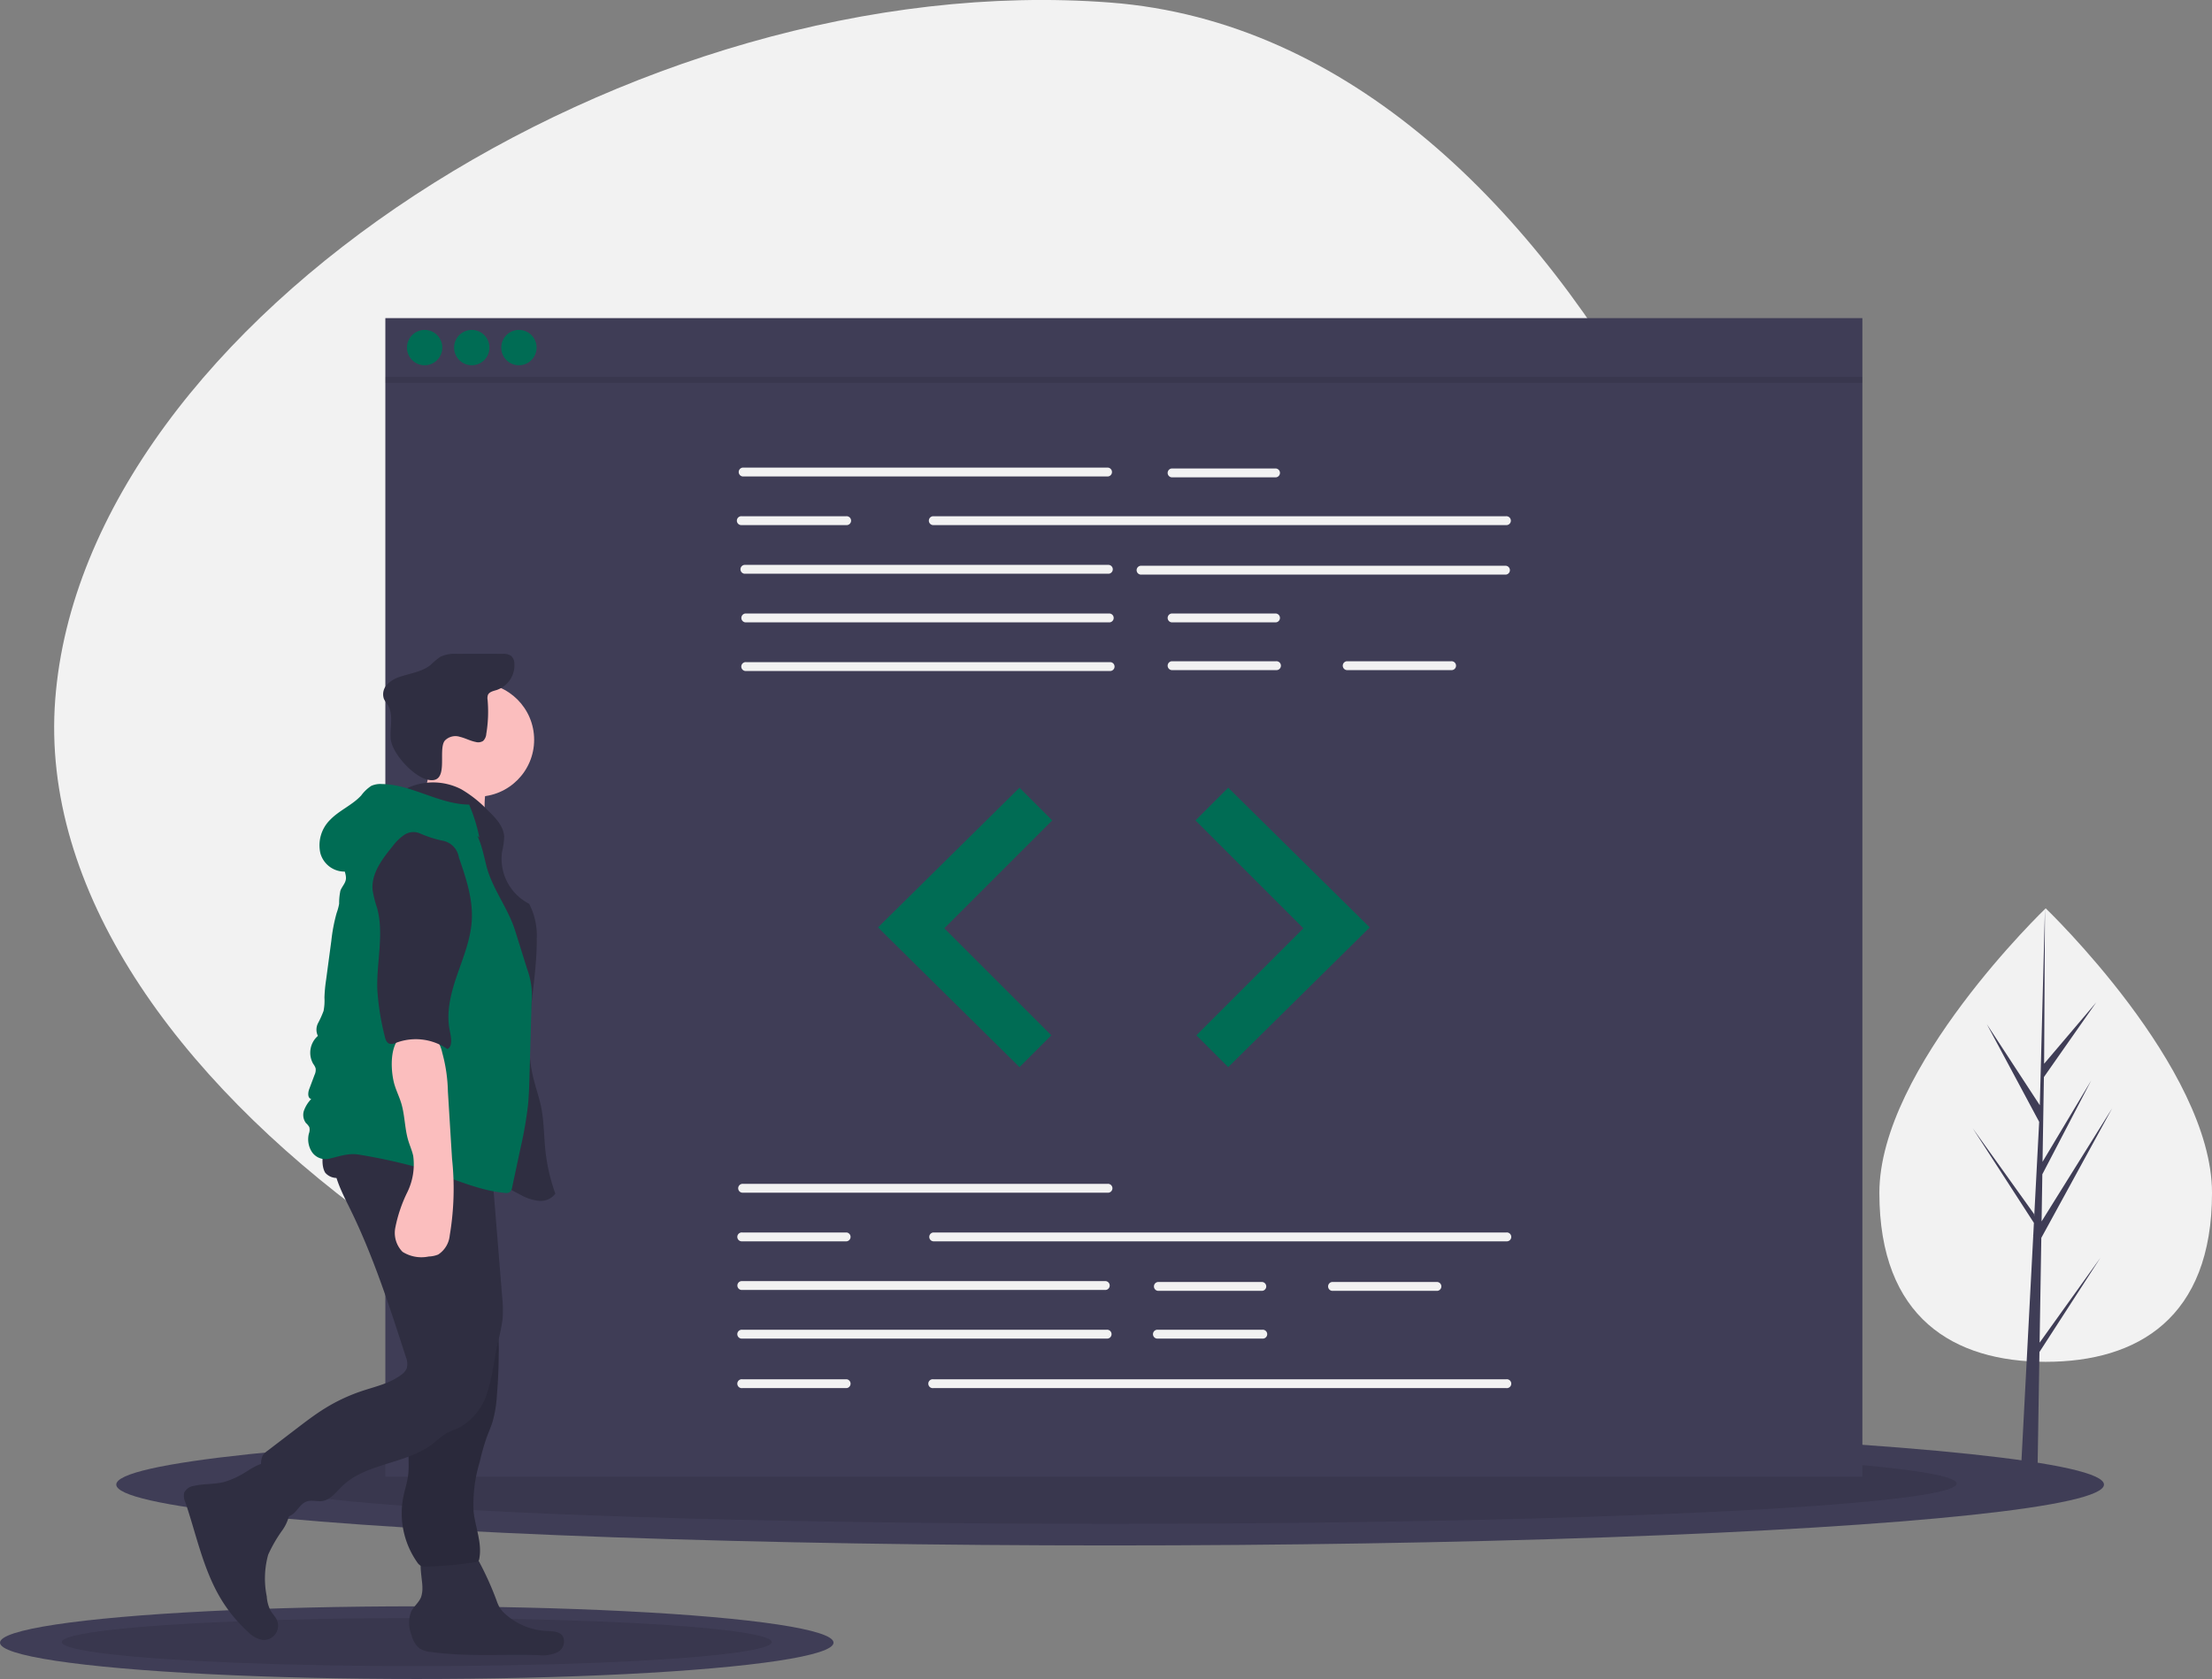 <svg xmlns="http://www.w3.org/2000/svg" width="298.262" height="226.438" viewBox="0 0 298.262 226.438"><rect x="0" y="0" width="298.262" height="226.438" fill="#808080" stroke="none"/><g transform="translate(0 0)" style="isolation:isolate"><path d="M201.474,222.7c-64.2-4.886-140.755-54.628-136.857-105.845s78.045-98.9,142.242-94.012,101.151,100.6,97.253,151.82S265.671,227.588,201.474,222.7Z" transform="translate(-57.172 -22.5)" fill="#f2f2f2"/><ellipse cx="134.009" cy="8.21" rx="134.009" ry="8.21" transform="translate(15.677 192.009)" fill="#3f3d56"/><ellipse cx="114.146" cy="5.429" rx="114.146" ry="5.429" transform="translate(35.54 194.657)" opacity="0.1"/><ellipse cx="56.197" cy="4.9" rx="56.197" ry="4.9" transform="translate(0 216.639)" fill="#3f3d56"/><ellipse cx="47.868" cy="3.24" rx="47.868" ry="3.24" transform="translate(8.33 218.22)" opacity="0.1"/><rect width="199.16" height="156.256" transform="translate(51.96 42.904)" fill="#3f3d56"/><path d="M462.5,261.819H413.369a.6.6,0,0,1,0-1.193H462.5a.6.6,0,1,1,0,1.193Z" transform="translate(-313.227 -197.561)" fill="#f2f2f2"/><path d="M587.456,286.585H510.18a.6.6,0,0,1,0-1.193h77.276a.6.6,0,1,1,0,1.193Z" transform="translate(-384.399 -215.768)" fill="#f2f2f2"/><path d="M463.4,311.351H414.269a.6.6,0,0,1,0-1.193H463.4a.6.6,0,0,1,0,1.193Z" transform="translate(-313.889 -233.975)" fill="#f2f2f2"/><path d="M665.579,311.8H616.447a.6.6,0,1,1,0-1.193h49.133a.6.6,0,0,1,0,1.193Z" transform="translate(-462.522 -234.306)" fill="#f2f2f2"/><path d="M463.851,336.116H414.719a.6.6,0,0,1,0-1.193h49.133a.6.6,0,0,1,0,1.193Z" transform="translate(-314.22 -252.181)" fill="#f2f2f2"/><path d="M464.3,360.882H415.17a.6.6,0,1,1,0-1.193H464.3a.6.6,0,0,1,0,1.193Z" transform="translate(-314.551 -270.388)" fill="#f2f2f2"/><path d="M645.829,262.269H631.757a.6.6,0,0,1,0-1.193h14.072a.6.6,0,0,1,0,1.193Z" transform="translate(-473.777 -197.892)" fill="#f2f2f2"/><path d="M645.829,336.116H631.757a.6.6,0,0,1,0-1.193h14.072a.6.6,0,0,1,0,1.193Z" transform="translate(-473.777 -252.181)" fill="#f2f2f2"/><path d="M645.829,360.432H631.757a.6.6,0,0,1,0-1.193h14.072a.6.6,0,1,1,0,1.193Z" transform="translate(-473.777 -270.057)" fill="#f2f2f2"/><path d="M734.986,360.432H720.914a.6.6,0,0,1,0-1.193h14.072a.6.6,0,1,1,0,1.193Z" transform="translate(-539.322 -270.057)" fill="#f2f2f2"/><path d="M426.99,286.585H412.918a.6.6,0,1,1,0-1.193H426.99a.6.6,0,1,1,0,1.193Z" transform="translate(-312.896 -215.768)" fill="#f2f2f2"/><path d="M462.726,626.551H413.594a.6.6,0,1,1,0-1.193h49.132a.6.6,0,1,1,0,1.193Z" transform="translate(-313.393 -465.697)" fill="#f2f2f2"/><path d="M461.825,676.082H412.693a.6.6,0,0,1,0-1.193h49.133a.6.6,0,0,1,0,1.193Z" transform="translate(-312.73 -502.11)" fill="#f2f2f2"/><path d="M462.275,700.848H413.143a.6.6,0,1,1,0-1.193h49.133a.6.6,0,1,1,0,1.193Z" transform="translate(-313.061 -520.317)" fill="#f2f2f2"/><path d="M638.85,676.532H624.778a.6.6,0,0,1,0-1.193H638.85a.6.6,0,0,1,0,1.193Z" transform="translate(-468.647 -502.441)" fill="#f2f2f2"/><path d="M638.85,700.848H624.778a.6.6,0,1,1,0-1.193H638.85a.6.6,0,1,1,0,1.193Z" transform="translate(-468.647 -520.317)" fill="#f2f2f2"/><path d="M728.006,676.532H713.934a.6.6,0,1,1,0-1.193h14.072a.6.6,0,0,1,0,1.193Z" transform="translate(-534.191 -502.441)" fill="#f2f2f2"/><path d="M587.681,651.316H510.4a.6.6,0,0,1,0-1.193h77.276a.6.6,0,1,1,0,1.193Z" transform="translate(-384.564 -483.903)" fill="#f2f2f2"/><path d="M427.215,651.316H413.143a.6.6,0,1,1,0-1.193h14.072a.6.6,0,0,1,0,1.193Z" transform="translate(-313.061 -483.903)" fill="#f2f2f2"/><path d="M587.681,726.064H510.4a.6.6,0,1,1,0-1.193h77.276a.6.6,0,1,1,0,1.193Z" transform="translate(-384.564 -538.855)" fill="#f2f2f2"/><path d="M427.215,726.064H413.143a.6.6,0,1,1,0-1.193h14.072a.6.6,0,0,1,0,1.193Z" transform="translate(-313.061 -538.855)" fill="#f2f2f2"/><path d="M466.095,401.13l-19.081,18.842,19.081,18.842,4.293-4.293-14.43-14.43,14.549-14.549Z" transform="translate(-328.627 -294.895)" fill="#006c54"/><path d="M613.079,401.13l19.081,18.842-19.081,18.842-4.293-4.293,14.43-14.43-14.549-14.549Z" transform="translate(-447.468 -294.895)" fill="#006c54"/><circle cx="2.384" cy="2.384" r="2.384" transform="translate(54.873 44.493)" fill="#006c54"/><circle cx="2.384" cy="2.384" r="2.384" transform="translate(61.229 44.493)" fill="#006c54"/><circle cx="2.384" cy="2.384" r="2.384" transform="translate(67.586 44.493)" fill="#006c54"/><rect width="199.16" height="0.795" transform="translate(51.96 50.849)" opacity="0.1"/><path d="M1038.6,523.431c0,16.889-10.04,22.786-22.426,22.786s-22.426-5.9-22.426-22.786,22.426-38.375,22.426-38.375S1038.6,506.541,1038.6,523.431Z" transform="translate(-740.337 -362.553)" fill="#f2f2f2"/><path d="M1013.412,521.133l.23-14.135,9.558-17.487-9.521,15.269.1-6.356,6.587-12.651-6.56,10.969h0l.185-11.431,7.055-10.072-7.026,8.275.117-20.96-.728,27.747.058-1.145-7.172-10.978,7.058,13.175-.67,12.766-.019-.339L1004.4,492.23l8.242,12.75-.082,1.6-.016.024.008.131-1.695,32.389h2.264l.27-16.729,8.223-12.719Z" transform="translate(-738.395 -340.053)" fill="#3f3d56"/><path d="M138.159,769.274a11.424,11.424,0,0,1-2.166.927c-1.345.367-2.783.233-4.141.546a1.7,1.7,0,0,0-1.339.94,1.974,1.974,0,0,0,.147,1.224c1.5,4.4,2.406,9.075,4.8,13.062a19.768,19.768,0,0,0,3.706,4.5,3.532,3.532,0,0,0,1.89,1.048,1.92,1.92,0,0,0,1.952-2.7c-.215-.477-.614-.846-.871-1.3a4.968,4.968,0,0,1-.482-1.851,12.036,12.036,0,0,1,.188-5.632,18.931,18.931,0,0,1,1.909-3.3,5.755,5.755,0,0,0,1.075-3.587,6.229,6.229,0,0,0-.967-2.4c-.445-.748-1.325-2.757-2.22-3.006C140.71,767.493,138.969,768.859,138.159,769.274Z" transform="translate(-105.684 -570.355)" fill="#2f2e41"/><path d="M246.962,816.466a3.712,3.712,0,0,1-.176,1.257c-.28.74-.975,1.246-1.334,1.951a4.31,4.31,0,0,0,.058,3.214,3.293,3.293,0,0,0,1.036,1.749,3.415,3.415,0,0,0,1.577.505c4.777.661,9.629.282,14.449.42a4.932,4.932,0,0,0,2.576-.373,1.624,1.624,0,0,0,.719-2.216c-.468-.635-1.394-.629-2.183-.667a8.982,8.982,0,0,1-5.539-2.282,4,4,0,0,1-.777-.894,5.5,5.5,0,0,1-.406-.932,41.531,41.531,0,0,0-2.406-5.328,2.823,2.823,0,0,0-1.034-1.238,2.734,2.734,0,0,0-1.123-.245c-1.2-.078-4.312-.487-5.241.448C246.3,812.7,246.981,815.37,246.962,816.466Z" transform="translate(-190.006 -602.343)" fill="#2f2e41"/><circle cx="7.674" cy="7.674" r="7.674" transform="translate(56.675 92.097)" fill="#fbbebe"/><path d="M247.166,413.266a5.768,5.768,0,0,1-2.357,3.027l10.613,2.165a11.244,11.244,0,0,1-.149-4.732,2.728,2.728,0,0,0,.063-1.168c-.2-.77-1.066-1.141-1.842-1.317a24.613,24.613,0,0,1-5.45-1.534C247.494,410.648,247.572,412.18,247.166,413.266Z" transform="translate(-189.747 -307.159)" fill="#fbbebe"/><path d="M217.788,421.678a8.3,8.3,0,0,1,7.234.189,16.373,16.373,0,0,1,3.594,2.867c1.02.984,2.109,2.111,2.181,3.527a9.882,9.882,0,0,1-.287,2.035,6.824,6.824,0,0,0,3.65,7.01,9.287,9.287,0,0,1,1.03,4.744c.049,6.207-1.909,12.49-.511,18.538.328,1.42.837,2.8,1.121,4.225.367,1.851.349,3.755.541,5.633a25.229,25.229,0,0,0,1.354,5.958,2.475,2.475,0,0,1-2.289.957,6.465,6.465,0,0,1-2.448-.83c-3.74-1.914-7.166-4.438-11.04-6.065-2.563-1.076-5.293-1.747-7.78-2.99s-4.8-3.216-5.559-5.889a13.784,13.784,0,0,1-.367-3.576c-.076-5.062-.146-10.179.956-15.121.972-4.358,2.845-8.526,3.253-12.972.133-1.447.136-3,.944-4.2C214.509,424.007,216.976,423.565,217.788,421.678Z" transform="translate(-162.815 -315.417)" fill="#2f2e41"/><path d="M240.27,367.137a1.983,1.983,0,0,1,2.047-.5c.722.174,1.388.547,2.118.688a1.238,1.238,0,0,0,.991-.139,1.442,1.442,0,0,0,.428-.946,18.053,18.053,0,0,0,.178-4.6,1.363,1.363,0,0,1,.042-.646c.181-.435.732-.539,1.182-.678a3.527,3.527,0,0,0,2.387-3.611,1.436,1.436,0,0,0-.439-.991,1.8,1.8,0,0,0-1.148-.272q-3.094-.025-6.188,0a4.494,4.494,0,0,0-2.227.406,10.822,10.822,0,0,0-1.293,1.089c-1.146.925-2.7,1.113-4.089,1.587a4.054,4.054,0,0,0-1.792,1.069,1.888,1.888,0,0,0-.4,1.958,6.948,6.948,0,0,0,.5.769c.822,1.315.275,3.02.4,4.566.153,1.93,3.01,5.062,4.947,5.518C241.042,373.144,239.235,368.4,240.27,367.137Z" transform="translate(-180.286 -267.258)" fill="#2f2e41"/><path d="M242.919,681.831a22.9,22.9,0,0,1,.383,4.245c-.094,1.985-.81,3.9-.942,5.879-.1,1.481.13,2.977-.076,4.447-.132.941-.439,1.848-.629,2.779a11.493,11.493,0,0,0,1.847,8.81,1.442,1.442,0,0,0,.536.519,1.514,1.514,0,0,0,.664.088,47.662,47.662,0,0,0,6.666-.606.639.639,0,0,0,.428-.189.6.6,0,0,0,.093-.253c.409-2.1-.524-4.209-.761-6.337a19.669,19.669,0,0,1,.833-6.771,30.063,30.063,0,0,1,.918-3.238c.262-.714.577-1.409.8-2.135a16.275,16.275,0,0,0,.583-3.5q.236-2.8.25-5.614a23.559,23.559,0,0,0-.441-5.3,28.248,28.248,0,0,0-2.525-6.285,3.982,3.982,0,0,0-1.488.707A33.189,33.189,0,0,1,246,671.328c-.945.439-2.787.75-3.386,1.665s-.21,2.741-.165,3.736Q242.564,679.289,242.919,681.831Z" transform="translate(-187.267 -497.321)" fill="#2f2e41"/><path d="M242.919,681.831a22.9,22.9,0,0,1,.383,4.245c-.094,1.985-.81,3.9-.942,5.879-.1,1.481.13,2.977-.076,4.447-.132.941-.439,1.848-.629,2.779a11.493,11.493,0,0,0,1.847,8.81,1.442,1.442,0,0,0,.536.519,1.514,1.514,0,0,0,.664.088,47.662,47.662,0,0,0,6.666-.606.639.639,0,0,0,.428-.189.6.6,0,0,0,.093-.253c.409-2.1-.524-4.209-.761-6.337a19.669,19.669,0,0,1,.833-6.771,30.063,30.063,0,0,1,.918-3.238c.262-.714.577-1.409.8-2.135a16.275,16.275,0,0,0,.583-3.5q.236-2.8.25-5.614a23.559,23.559,0,0,0-.441-5.3,28.248,28.248,0,0,0-2.525-6.285,3.982,3.982,0,0,0-1.488.707A33.189,33.189,0,0,1,246,671.328c-.945.439-2.787.75-3.386,1.665s-.21,2.741-.165,3.736Q242.564,679.289,242.919,681.831Z" transform="translate(-187.267 -497.321)" opacity="0.1"/><path d="M179.894,605.518c-1.019,2.744.479,5.708,1.78,8.33,3.206,6.458,5.433,13.35,7.647,20.212a2.478,2.478,0,0,1,.147,1.582,2.072,2.072,0,0,1-.747.886c-1.527,1.16-3.471,1.573-5.29,2.18a23.885,23.885,0,0,0-5.017,2.352c-1.318.817-2.553,1.76-3.785,2.7l-3.923,3a2.622,2.622,0,0,0-.656.635,2.564,2.564,0,0,0-.035,2.047,34.806,34.806,0,0,0,1.921,5.242,1.83,1.83,0,0,0,.7.913c.612.329,1.361-.107,1.829-.622s.872-1.154,1.531-1.375,1.383.047,2.07-.05c1.112-.156,1.85-1.18,2.652-1.967,3.275-3.213,8.742-2.98,12.345-5.82a15.68,15.68,0,0,1,1.65-1.289c.609-.36,1.3-.558,1.932-.876a8.189,8.189,0,0,0,3.777-5.021c.647-2.052.832-4.218,1.3-6.319a27.476,27.476,0,0,0,.664-3.268,17.5,17.5,0,0,0-.067-3.09l-1.3-16.08c-.106-1.309-.212-2.62-.417-3.917-3.86.138-7.718.293-11.581.339C185.941,606.274,182.811,606.489,179.894,605.518Z" transform="translate(-134.617 -451.112)" fill="#2f2e41"/><path d="M201.471,602.214a2.062,2.062,0,0,0,2.676.363c.878-.462,1.56-1.237,2.439-1.7a7.926,7.926,0,0,1,3.913-.554,25.44,25.44,0,0,1,6.273.7c2.1.6,4.142,1.749,6.312,1.519a1.3,1.3,0,0,0,1-.468,1.468,1.468,0,0,0,.164-.751l.071-1.9a1.712,1.712,0,0,0-.151-.96,1.611,1.611,0,0,0-.719-.551c-3.089-1.5-6.612-1.774-10.041-1.891q-2.615-.09-5.233-.074a19.067,19.067,0,0,0-4.7.19C201.542,596.679,200.491,600.638,201.471,602.214Z" transform="translate(-157.613 -444.046)" fill="#2f2e41"/><path d="M219.675,424.51c-4.047-.036-7.715-2.707-11.762-2.772a3.049,3.049,0,0,0-1.428.246,5.317,5.317,0,0,0-1.363,1.3c-1.2,1.3-2.929,1.988-4.159,3.253a4.824,4.824,0,0,0-1.339,4.543,3.376,3.376,0,0,0,3.782,2.427,9.746,9.746,0,0,1,3.8-5.159,19.3,19.3,0,0,1,2.968-1.558c1.819-.824,3.853-1.664,5.752-1.046a8.114,8.114,0,0,1,1.962,1.07l3.166,2.127A22.042,22.042,0,0,0,219.675,424.51Z" transform="translate(-156.421 -315.998)" fill="#006c54"/><path d="M196.92,441.24c-.537.67.237,1.642.118,2.493-.079.565-.544,1-.738,1.534a8.222,8.222,0,0,0-.17,1.759,7.545,7.545,0,0,1-.338,1.253,22.5,22.5,0,0,0-.711,3.715l-.708,5.29a20.043,20.043,0,0,0-.224,2.4,7.178,7.178,0,0,1-.12,1.8,13.266,13.266,0,0,1-.738,1.636,1.917,1.917,0,0,0-.026,1.728,3.02,3.02,0,0,0-.632,3.77,2.092,2.092,0,0,1,.326.6,1.541,1.541,0,0,1-.143.885l-.716,1.909c-.183.489-.241,1.232.268,1.344a4.5,4.5,0,0,0-.967,1.527,1.818,1.818,0,0,0,.258,1.723,2.2,2.2,0,0,1,.449.545,1.449,1.449,0,0,1-.052.859,3.153,3.153,0,0,0,.39,2.472,2.217,2.217,0,0,0,2.23.956c1.433-.323,2.721-.833,4.165-.568a74.406,74.406,0,0,1,9.245,2.106c3.439,1.1,6.768,2.708,10.362,3.046a1.006,1.006,0,0,0,.693-.108,1.041,1.041,0,0,0,.32-.659l1.111-5.208a53.6,53.6,0,0,0,1.021-5.834c.126-1.266.162-2.54.2-3.812l.286-10.125a10.116,10.116,0,0,0-.583-4.4l-1.647-5.257c-.94-3-3.1-5.66-3.863-8.708-.486-1.929-.845-4-2.147-5.5-1.857-2.144-5.07-2.477-7.883-2.109a9.418,9.418,0,0,0-3.651,1.113,11.963,11.963,0,0,0-3.113,3.135C198.444,439.51,197.684,440.287,196.92,441.24Z" transform="translate(-150.401 -325.141)" fill="#006c54"/><path d="M236.618,555.092c.232,1,.718,1.92,1.016,2.9.5,1.644.457,3.415.955,5.06.209.69.512,1.353.662,2.059a8.53,8.53,0,0,1-.8,4.9,19.159,19.159,0,0,0-1.613,4.762,3.648,3.648,0,0,0,.969,3.266,4.772,4.772,0,0,0,3.533.633,3.711,3.711,0,0,0,1.282-.267,3.461,3.461,0,0,0,1.551-2.565,38.066,38.066,0,0,0,.311-10.381l-.558-9.067a21.222,21.222,0,0,0-.76-5.2,4.962,4.962,0,0,0-1.094-2.231,7.36,7.36,0,0,0-2.81-.435C236.063,548.377,236.1,552.849,236.618,555.092Z" transform="translate(-183.533 -409.212)" fill="#fbbebe"/><path d="M232.947,446.389a2.205,2.205,0,0,0-2.111.187,6.508,6.508,0,0,0-1.582,1.536c-1.414,1.726-2.911,3.706-2.7,5.928a15.035,15.035,0,0,0,.614,2.429c.948,3.543-.1,7.291.02,10.957a34.306,34.306,0,0,0,.99,6.271c.094.422.244.911.652,1.053a1.417,1.417,0,0,0,.942-.146,7.514,7.514,0,0,1,6.876.867c.759-.4.474-1.685.3-2.528-.505-2.5.181-5.089,1.014-7.5s1.83-4.828,1.968-7.38c.156-2.891-.8-5.713-1.748-8.449a2.717,2.717,0,0,0-2.289-2.266A15.791,15.791,0,0,1,232.947,446.389Z" transform="translate(-176.312 -333.985)" fill="#2f2e41"/></g></svg>
